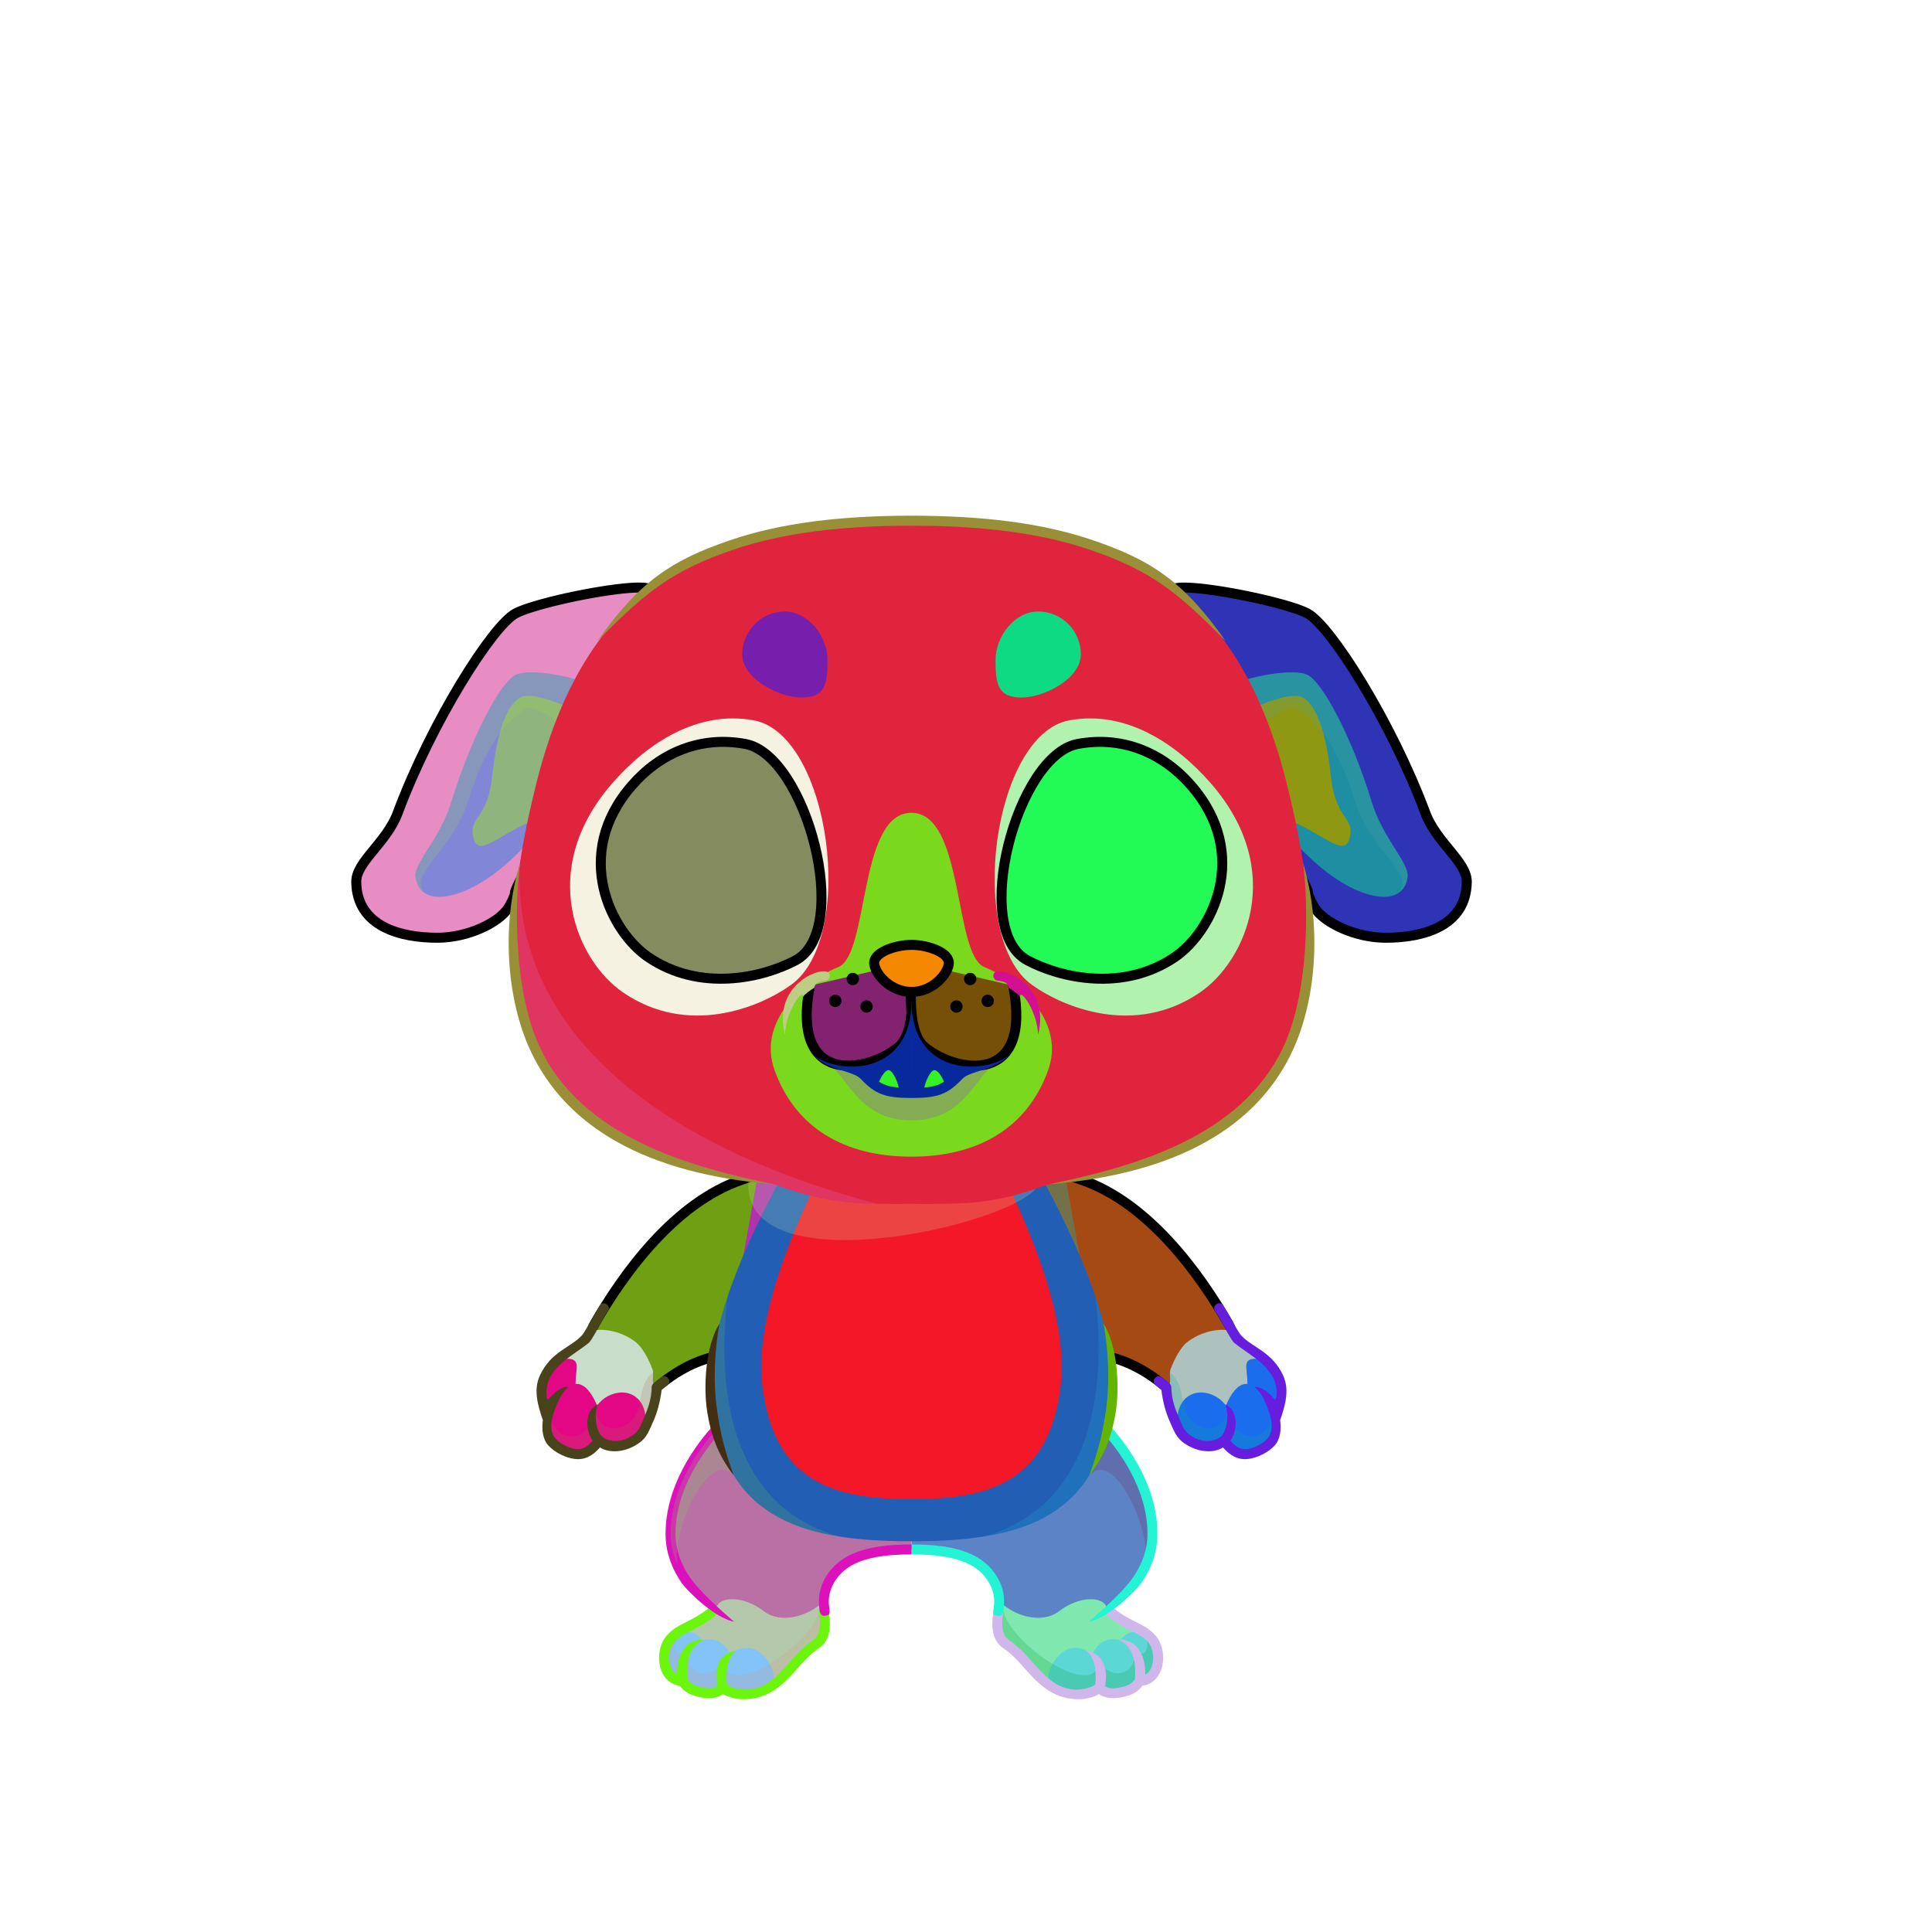 <?xml version="1.0" encoding="UTF-8"?><!DOCTYPE svg PUBLIC "-//W3C//DTD SVG 1.1//EN" "http://www.w3.org/Graphics/SVG/1.1/DTD/svg11.dtd"><!-- Creator: CorelDRAW 2018 (64-Bit) --><svg xmlns="http://www.w3.org/2000/svg" xmlns:xlink="http://www.w3.org/1999/xlink" xml:space="preserve" width="290mm" height="290mm" version="1.1" style="shape-rendering:geometricPrecision; text-rendering:geometricPrecision; image-rendering:optimizeQuality; fill-rule:evenodd; clip-rule:evenodd" viewBox="0 0 29000 29000">
 <defs>
  <style type="text/css">
   <![CDATA[
    .str2 {stroke:black;stroke-width:150;stroke-miterlimit:22.926}
    .str1 {stroke:black;stroke-width:150;stroke-linecap:round;stroke-linejoin:round;stroke-miterlimit:22.926}
    .str0 {stroke:black;stroke-width:150;stroke-linecap:round;stroke-linejoin:round;stroke-miterlimit:22.926}
    .fil9 {fill:none}
    .fil33 {fill:black}
    .fil28 {fill:#404040}
    .fil1 {fill:#999999}
    .fil34 {fill:white}
    .fil40 {fill:white}
    .fil32 {fill:black;fill-rule:nonzero}
    .fil3 {fill:black;fill-rule:nonzero}
    .fil15 {fill:black;fill-opacity:0.2}
    .fil6 {fill:black;fill-opacity:0.2}
    .fil2 {fill:black;fill-opacity:0.2}
    .fil39 {fill:black;fill-opacity:0.2}
    .fil31 {fill:black;fill-opacity:0.6}
    .fil7 {fill:url(#id0)}
    .fil11 {fill:url(#id1)}
    .fil5 {fill:url(#id2)}
    .fil8 {fill:url(#id3)}
    .fil17 {fill:url(#id4)}
    .fil30 {fill:url(#id5)}
    .fil13 {fill:url(#id6)}
    .fil27 {fill:url(#id7)}
    .fil24 {fill:url(#id8)}
    .fil21 {fill:url(#id9)}
    .fil14 {fill:url(#id10)}
    .fil16 {fill:url(#id11)}
    .fil20 {fill:url(#id12)}
    .fil19 {fill:url(#id13)}
    .fil22 {fill:url(#id14)}
    .fil4 {fill:url(#id15)}
    .fil0 {fill:url(#id16)}
    .fil18 {fill:url(#id17)}
    .fil38 {fill:url(#id18)}
    .fil43 {fill:url(#id19)}
    .fil29 {fill:url(#id20)}
    .fil23 {fill:url(#id21)}
    .fil12 {fill:url(#id22)}
    .fil25 {fill:url(#id23)}
    .fil26 {fill:url(#id24)}
    .fil10 {fill:url(#id25)}
    .fil37 {fill:url(#id26)}
    .fil41 {fill:url(#id27)}
    .fil36 {fill:url(#id28)}
    .fil42 {fill:url(#id29)}
    .fil35 {fill:url(#id30)}
   ]]>
  </style>
  <linearGradient id="id0" gradientUnits="userSpaceOnUse" x1="11873.51" y1="24284.09" x2="11873.52" y2="21188.22">
   <stop offset="0" style="stop-opacity:1; stop-color:#EBEBEB"/>
   <stop offset="0.271" style="stop-opacity:1; stop-color:#EDEDED"/>
   <stop offset="0.561" style="stop-opacity:1; stop-color:#BDBDBD"/>
   <stop offset="1" style="stop-opacity:1; stop-color:#7A7978"/>
  </linearGradient>
  <linearGradient id="id1" gradientUnits="userSpaceOnUse" xlink:href="#id0" x1="10682.79" y1="20937.23" x2="10682.8" y2="17623.99">
  </linearGradient>
  <linearGradient id="id2" gradientUnits="userSpaceOnUse" xlink:href="#id0" x1="15490.34" y1="24284.09" x2="15490.35" y2="21188.22">
  </linearGradient>
  <linearGradient id="id3" gradientUnits="userSpaceOnUse" xlink:href="#id0" x1="16681.07" y1="20937.23" x2="16681.07" y2="17623.99">
  </linearGradient>
  <linearGradient id="id4" gradientUnits="userSpaceOnUse" x1="5983.41" y1="10305.33" x2="9755.88" y2="10715.47">
   <stop offset="0" style="stop-opacity:1; stop-color:white"/>
   <stop offset="1" style="stop-opacity:1; stop-color:#BDBDBD"/>
  </linearGradient>
  <linearGradient id="id5" gradientUnits="userSpaceOnUse" x1="18151.89" y1="13892.14" x2="15179.86" y2="13794.25">
   <stop offset="0" style="stop-opacity:1; stop-color:black"/>
   <stop offset="1" style="stop-opacity:1; stop-color:#28282E"/>
  </linearGradient>
  <linearGradient id="id6" gradientUnits="userSpaceOnUse" x1="13681.92" y1="23134.87" x2="13681.92" y2="17759.14">
   <stop offset="0" style="stop-opacity:1; stop-color:#EBEBEB"/>
   <stop offset="0.42" style="stop-opacity:1; stop-color:#EDEDED"/>
   <stop offset="0.769" style="stop-opacity:1; stop-color:#BDBDBD"/>
   <stop offset="1" style="stop-opacity:1; stop-color:#7A7978"/>
  </linearGradient>
  <linearGradient id="id7" gradientUnits="userSpaceOnUse" x1="13679.72" y1="17361.74" x2="13679.72" y2="12200.37">
   <stop offset="0" style="stop-opacity:1; stop-color:#DDDEDE"/>
   <stop offset="1" style="stop-opacity:1; stop-color:#FEFEFE"/>
  </linearGradient>
  <linearGradient id="id8" gradientUnits="userSpaceOnUse" xlink:href="#id6" x1="13682.26" y1="7815.85" x2="13682.26" y2="18071.07">
  </linearGradient>
  <linearGradient id="id9" gradientUnits="userSpaceOnUse" xlink:href="#id4" x1="21381.11" y1="10305.33" x2="17608.64" y2="10715.47">
  </linearGradient>
  <linearGradient id="id10" gradientUnits="userSpaceOnUse" x1="13681.92" y1="17883.06" x2="13681.92" y2="22502.93">
   <stop offset="0" style="stop-opacity:1; stop-color:#8C8C8C"/>
   <stop offset="0.329" style="stop-opacity:1; stop-color:#E5E5E5"/>
   <stop offset="1" style="stop-opacity:1; stop-color:#FEFEFE"/>
  </linearGradient>
  <linearGradient id="id11" gradientUnits="userSpaceOnUse" x1="8663.81" y1="8819.46" x2="8663.81" y2="14075.9">
   <stop offset="0" style="stop-opacity:1; stop-color:#EBEBEB"/>
   <stop offset="0.502" style="stop-opacity:1; stop-color:#EDEDED"/>
   <stop offset="1" style="stop-opacity:1; stop-color:#B7B7B7"/>
  </linearGradient>
  <linearGradient id="id12" gradientUnits="userSpaceOnUse" xlink:href="#id11" x1="18700.71" y1="8819.46" x2="18700.71" y2="14075.9">
  </linearGradient>
  <linearGradient id="id13" gradientUnits="userSpaceOnUse" x1="7665.93" y1="12564.04" x2="8683.58" y2="10576.84">
   <stop offset="0" style="stop-opacity:1; stop-color:#C2BBB6"/>
   <stop offset="1" style="stop-opacity:1; stop-color:#333131"/>
  </linearGradient>
  <linearGradient id="id14" gradientUnits="userSpaceOnUse" x1="20204.77" y1="13368.47" x2="19239.35" y2="10185.19">
   <stop offset="0" style="stop-opacity:1; stop-color:#B8B2AD"/>
   <stop offset="1" style="stop-opacity:1; stop-color:#333131"/>
  </linearGradient>
  <linearGradient id="id15" gradientUnits="userSpaceOnUse" xlink:href="#id11" x1="11172.45" y1="23752.39" x2="11172.45" y2="25437.51">
  </linearGradient>
  <linearGradient id="id16" gradientUnits="userSpaceOnUse" xlink:href="#id11" x1="16179.87" y1="23752.39" x2="16179.87" y2="25437.51">
  </linearGradient>
  <linearGradient id="id17" gradientUnits="userSpaceOnUse" xlink:href="#id14" x1="7159.76" y1="13368.47" x2="8125.18" y2="10185.19">
  </linearGradient>
  <linearGradient id="id18" gradientUnits="userSpaceOnUse" x1="10666.65" y1="11348.68" x2="11331.63" y2="13985.51">
   <stop offset="0" style="stop-opacity:1; stop-color:black"/>
   <stop offset="0.275" style="stop-opacity:1; stop-color:#00345E"/>
   <stop offset="0.459" style="stop-opacity:1; stop-color:#000A3C"/>
   <stop offset="1" style="stop-opacity:1; stop-color:#0068BD"/>
  </linearGradient>
  <linearGradient id="id19" gradientUnits="userSpaceOnUse" xlink:href="#id18" x1="16697.87" y1="11348.68" x2="16032.89" y2="13985.51">
  </linearGradient>
  <linearGradient id="id20" gradientUnits="userSpaceOnUse" xlink:href="#id5" x1="9589.05" y1="14577.03" x2="11806.93" y2="13109.36">
  </linearGradient>
  <linearGradient id="id21" gradientUnits="userSpaceOnUse" xlink:href="#id13" x1="19698.59" y1="12564.03" x2="18680.94" y2="10576.83">
  </linearGradient>
  <linearGradient id="id22" gradientUnits="userSpaceOnUse" xlink:href="#id11" x1="9140.14" y1="19970.7" x2="8909.89" y2="21820.9">
  </linearGradient>
  <linearGradient id="id23" gradientUnits="userSpaceOnUse" x1="17659.56" y1="15043.99" x2="16097.74" y2="11110.9">
   <stop offset="0" style="stop-opacity:1; stop-color:#635F5F"/>
   <stop offset="0.522" style="stop-opacity:1; stop-color:#292727"/>
   <stop offset="1" style="stop-opacity:1; stop-color:#4A4A4A"/>
  </linearGradient>
  <linearGradient id="id24" gradientUnits="userSpaceOnUse" xlink:href="#id23" x1="9704.96" y1="15043.99" x2="11266.78" y2="11110.9">
  </linearGradient>
  <linearGradient id="id25" gradientUnits="userSpaceOnUse" xlink:href="#id11" x1="18223.75" y1="19970.69" x2="18454" y2="21820.89">
  </linearGradient>
  <linearGradient id="id26" gradientUnits="userSpaceOnUse" x1="11044.17" y1="14422.05" x2="10530.11" y2="12985.17">
   <stop offset="0" style="stop-opacity:1; stop-color:#30BFFC"/>
   <stop offset="1" style="stop-opacity:1; stop-color:#005285"/>
  </linearGradient>
  <linearGradient id="id27" gradientUnits="userSpaceOnUse" x1="16323.92" y1="14702.93" x2="17132.07" y2="11234.34">
   <stop offset="0" style="stop-opacity:1; stop-color:#0084D1"/>
   <stop offset="0.639" style="stop-opacity:1; stop-color:#032F4C"/>
   <stop offset="1" style="stop-opacity:1; stop-color:#000130"/>
  </linearGradient>
  <linearGradient id="id28" gradientUnits="userSpaceOnUse" xlink:href="#id27" x1="11040.6" y1="14702.93" x2="10232.45" y2="11234.34">
  </linearGradient>
  <linearGradient id="id29" gradientUnits="userSpaceOnUse" xlink:href="#id26" x1="16320.35" y1="14422.05" x2="16834.41" y2="12985.17">
  </linearGradient>
  <linearGradient id="id30" gradientUnits="userSpaceOnUse" x1="13261.48" y1="14182.76" x2="13261.48" y2="14889.22">
   <stop offset="0" style="stop-opacity:1; stop-color:#242424"/>
   <stop offset="1" style="stop-opacity:1; stop-color:#121212"/>
  </linearGradient>
 </defs>
 <g id="Feet">
  <g id="_2531492871744">
   <g>
    <path class="fil0" d="M17106.56 25229.69c-123.56,214.04 -403.48,285.33 -610.7,105.88 -70.65,70.23 -276.52,145.76 -526.32,65.76 -409.3,-131.09 -507.45,-461.77 -850.73,-710.04 -220.49,-159.47 -124.1,-477.15 -113.63,-668.35 363.68,340.29 782.66,-165.21 1075.55,-247.93 373.84,-101.68 736.94,157.82 534.63,412.54 198.78,95.76 519.95,237.68 672.68,411.38 168.78,191.96 120.75,630.76 -181.48,630.76z" style="fill:#7ee8ae"/>
    <path class="fil1" d="M16114.43 25451.81c176.36,0 300.65,11.01 347.03,-116.05 80.99,90.09 216.74,83.69 388.94,25.67 114.45,-38.56 195.17,-78.53 232.08,-147.59 199.78,0.95 321.81,-1.12 321.81,-261.44 0,-279.47 -117.46,-456.42 -343.96,-456.42 -113.25,0 -169.48,28.52 -242.87,123.4 154.82,55.19 275.95,150.29 279.25,243.71 1.18,33.39 -7.22,66.03 -20.48,97.14 -1.4,-4.36 -2.85,-8.76 -4.35,-13.23 -89.23,-264.84 -257.05,-395.02 -471.69,-322.7 -99.43,33.5 -170.54,122.26 -211.67,225.27 -57.57,-74.17 -141.53,-115.46 -250.93,-115.46 -113.25,0 -215.78,71.52 -289.17,166.4 -73.39,94.88 -117.64,213.12 -114.33,306.55 6.61,186.87 153.84,244.75 380.34,244.75z" style="fill:#5bd8d6"/>
    <path class="fil2" d="M17106.56 25229.69c-123.56,214.04 -403.48,285.33 -610.7,105.88 -70.65,70.23 -276.52,145.76 -526.32,65.76 -409.3,-131.09 -517.48,-492.65 -871.1,-725.96 -156.13,-103.02 -135.21,-387.74 -102.98,-573.56 17.85,-13.98 36.32,-26.67 55.45,-37.83 -59.89,533.31 1444.97,1527.91 1433.56,860.23 213.34,341.57 595.64,186.16 544.41,-150.27 126.71,133.91 271.29,-14.39 142.78,-274 182.48,62.12 215.54,288.03 209.67,440.56 -17.28,153.49 -106.7,289.19 -274.77,289.19z" style="fill:#049729"/>
    <path class="fil3" d="M16703.49 24128.28c-31.71,-26.53 -78.94,-22.34 -105.47,9.37 -26.53,31.71 -22.34,78.94 9.37,105.47 143.13,119.49 265.97,181.45 373.06,235.47 99.11,49.99 183.3,92.46 251.34,169.85 80.91,92.01 97.3,255.88 55.21,369.54 -18.07,48.79 -48.88,94.04 -96.26,117.9 7.55,-268.78 -114.77,-534.12 -402.24,-526.25 186.74,95.17 268.32,253.8 247.69,592.25 -49.04,79.15 -131,109.32 -223.18,127.09 -79.73,15.37 -156.89,26.37 -224.93,-17.39 38.29,-218.05 10.29,-483.64 -289.14,-537.54 139.24,98.32 162.69,330.02 141.92,510.69 -31.45,29.61 -116.11,60.43 -206.88,71.77 -325.41,40.63 -533.23,-177 -731.22,-401.8 -103.47,-117.46 -210.28,-238.74 -362.43,-341.44 -56.89,-38.4 -82.67,-102.53 -91.71,-176.23 -10.43,-85.02 -0.14,-183.4 13.84,-274.46 14.63,-97.52 -130.16,-118.86 -144.78,-21.39 -15.59,101.48 -30.44,211.56 -17.88,314.01 13.96,113.78 57.62,215.39 156.75,282.29 136.05,91.83 236.45,205.83 333.71,316.24 234.62,266.38 453.96,462.84 835.42,451.6 93.25,-2.74 215.11,-41.41 270.02,-75.73 103.09,69.99 222.38,70.19 345.43,46.46 124.29,-23.96 236.34,-70.02 307.83,-173.75 136.16,-15.63 232.21,-107.3 278.66,-232.76 61.19,-165.25 34.13,-386.54 -83.33,-520.12 -86.71,-98.62 -183.05,-147.23 -296.46,-204.43 -99.73,-50.31 -214.13,-108.01 -344.34,-216.71z" style="fill:#cfb6eb"/>
   </g>
   <g>
    <path class="fil4" d="M10245.76 25229.69c123.56,214.04 403.48,285.33 610.7,105.88 70.65,70.23 276.52,145.76 526.32,65.76 409.3,-131.09 507.45,-461.77 850.73,-710.04 220.49,-159.47 124.1,-477.15 113.63,-668.35 -363.68,340.29 -782.66,-165.21 -1075.55,-247.93 -373.84,-101.68 -736.94,157.82 -534.63,412.54 -198.78,95.76 -519.95,237.68 -672.68,411.38 -168.78,191.96 -120.75,630.76 181.48,630.76z" style="fill:#b4c9ab"/>
    <path class="fil1" d="M11237.89 25451.81c-176.36,0 -300.65,11.01 -347.03,-116.05 -80.99,90.09 -216.74,83.69 -388.94,25.67 -114.45,-38.56 -195.17,-78.53 -232.08,-147.59 -199.78,0.95 -321.81,-1.12 -321.81,-261.44 0,-279.47 117.46,-456.42 343.96,-456.42 113.25,0 169.48,28.52 242.87,123.4 -154.82,55.19 -275.95,150.29 -279.25,243.71 -1.18,33.39 7.22,66.03 20.48,97.14 1.4,-4.36 2.85,-8.76 4.35,-13.23 89.23,-264.84 257.05,-395.02 471.69,-322.7 99.43,33.5 170.54,122.26 211.67,225.27 57.57,-74.17 141.53,-115.46 250.93,-115.46 113.25,0 215.78,71.52 289.17,166.4 73.39,94.88 117.64,213.12 114.33,306.55 -6.61,186.87 -153.84,244.75 -380.34,244.75z" style="fill:#84c3f8"/>
    <path class="fil2" d="M10245.76 25229.69c123.56,214.04 403.48,285.33 610.7,105.88 70.65,70.23 276.52,145.76 526.32,65.76 409.3,-131.09 517.48,-492.65 871.1,-725.96 156.13,-103.02 135.21,-387.74 102.98,-573.56 -17.85,-13.98 -36.32,-26.67 -55.45,-37.83 59.89,533.31 -1444.97,1527.91 -1433.56,860.23 -213.34,341.57 -595.64,186.16 -544.41,-150.27 -126.71,133.91 -271.29,-14.39 -142.78,-274 -182.48,62.12 -215.54,288.03 -209.67,440.56 17.28,153.49 106.7,289.19 274.77,289.19z" style="fill:#d39787"/>
    <path class="fil3" d="M10648.83 24128.28c31.71,-26.53 78.94,-22.34 105.47,9.37 26.53,31.71 22.34,78.94 -9.37,105.47 -143.13,119.49 -265.97,181.45 -373.06,235.47 -99.11,49.99 -183.3,92.46 -251.34,169.85 -80.91,92.01 -97.3,255.88 -55.21,369.54 18.07,48.79 48.88,94.04 96.26,117.9 -7.55,-268.78 114.77,-534.12 402.24,-526.25 -186.74,95.17 -268.32,253.8 -247.69,592.25 49.04,79.15 131,109.32 223.18,127.09 79.73,15.37 156.89,26.37 224.93,-17.39 -38.29,-218.05 -10.29,-483.64 289.14,-537.54 -139.24,98.32 -162.69,330.02 -141.92,510.69 31.45,29.61 116.11,60.43 206.88,71.77 325.41,40.63 533.23,-177 731.22,-401.8 103.47,-117.46 210.28,-238.74 362.43,-341.44 56.89,-38.4 82.67,-102.53 91.71,-176.23 10.43,-85.02 0.14,-183.4 -13.84,-274.46 -14.63,-97.52 130.16,-118.86 144.78,-21.39 15.59,101.48 30.44,211.56 17.88,314.01 -13.96,113.78 -57.62,215.39 -156.75,282.29 -136.05,91.83 -236.45,205.83 -333.71,316.24 -234.62,266.38 -453.96,462.84 -835.42,451.6 -93.25,-2.74 -215.11,-41.41 -270.02,-75.73 -103.09,69.99 -222.38,70.19 -345.43,46.46 -124.29,-23.96 -236.34,-70.02 -307.83,-173.75 -136.16,-15.63 -232.21,-107.3 -278.66,-232.76 -61.19,-165.25 -34.13,-386.54 83.33,-520.12 86.71,-98.62 183.05,-147.23 296.46,-204.43 99.73,-50.31 214.13,-108.01 344.34,-216.71z" style="fill:#6cf60c"/>
   </g>
  </g>
 </g>
 <g id="Legs">
  <g id="_2531492934592">
   <g>
    <path class="fil5" d="M13681.92 23259.3c427.66,0 1377.01,182.49 1321.36,776.1 214.87,221.86 637.04,349.26 895.5,148.38 312.37,-242.78 712.13,-231.34 719.72,-12.18 370.09,-264.31 678.95,-700.61 680.26,-1145.2 2.54,-860.67 -666.02,-1598.77 -968.73,-1838.18 -621.48,859.57 -1470.39,1269.07 -2648.11,1328.08l0 743z" style="fill:#5d83c7"/>
    <path class="fil6" d="M17191.61 23490.47c67.26,-148.73 106.68,-305.87 107.15,-464.07 2.29,-775.52 -540.27,-1451.46 -869.11,-1752.78l-157.05 727.06c26.43,47.89 52.85,95.78 79.28,143.67 387.48,-413.26 946.79,878.84 839.73,1346.12z" style="fill:#761b48"/>
    <path class="fil3" d="M14989.65 24253.86c61.92,5.19 73.8,-65.98 79.72,-153.93 7.91,-117.52 -3.98,-261.03 -93.95,-416.86 -0.83,-1.44 -1.71,-2.83 -2.62,-4.19 -99.87,-170.79 -246.56,-295.9 -460.28,-378.09 -207.63,-79.84 -477.91,-118.36 -830.6,-118.36l0 150c335.21,0 588.14,35.09 777.28,107.82 179.67,69.09 302.18,172.95 384.62,313.95 0.66,1.3 1.36,2.59 2.1,3.87 66.95,115.97 86.11,244.24 75.03,331.54 -8.67,68.26 -9.75,89.53 -10.95,105.24 -3.7,48.36 43.74,56 79.65,59.01zm1295.98 -3005.54c175.81,139.56 477.15,451.15 691.77,858.41 143.68,272.62 247.63,587.31 246.65,919.67 -0.71,244.76 -86.82,463.8 -217.71,652.31 -154.83,222.98 -454.47,481.51 -660.16,663.76 305.46,-60.86 713.14,-477.32 783.2,-578.22 146.74,-211.34 243.27,-458.73 244.09,-737.85 1.07,-359.93 -110.06,-697.96 -263.65,-989.39 -226.43,-429.66 -547.13,-759.98 -733.5,-907.38l-46.29 58.59 -44.38 60.1 -0.02 0z" style="fill:#24f3d6"/>
   </g>
   <g>
    <path class="fil7" d="M13681.94 23259.3c-427.66,0 -1377.01,182.49 -1321.36,776.1 -214.87,221.86 -637.04,349.26 -895.5,148.38 -312.37,-242.78 -712.13,-231.34 -719.72,-12.18 -370.09,-264.31 -678.95,-700.61 -680.26,-1145.2 -2.54,-860.67 666.02,-1598.77 968.73,-1838.18 621.48,859.57 1470.39,1269.07 2648.11,1328.08l0 743z" style="fill:#b970a5"/>
    <path class="fil3" d="M12374.19 24253.86c-61.92,5.19 -73.8,-65.98 -79.72,-153.93 -7.91,-117.52 3.98,-261.03 93.95,-416.86 0.83,-1.44 1.71,-2.83 2.62,-4.19 99.87,-170.79 246.56,-295.9 460.28,-378.09 207.63,-79.84 477.91,-118.36 830.6,-118.36l0 150c-335.21,0 -588.14,35.09 -777.28,107.82 -179.67,69.09 -302.18,172.95 -384.62,313.95 -0.66,1.3 -1.36,2.59 -2.1,3.87 -66.95,115.97 -86.11,244.24 -75.03,331.54 8.67,68.26 9.75,89.53 10.95,105.24 3.7,48.36 -43.74,56 -79.65,59.01zm-1295.98 -3005.54c-175.81,139.56 -477.15,451.15 -691.77,858.41 -143.68,272.62 -247.63,587.31 -246.65,919.67 0.71,244.76 86.82,463.8 217.71,652.31 154.83,222.98 454.47,481.51 660.16,663.76 -305.46,-60.86 -713.14,-477.32 -783.2,-578.22 -146.74,-211.34 -243.27,-458.73 -244.09,-737.85 -1.07,-359.93 110.06,-697.96 263.65,-989.39 226.43,-429.66 547.13,-759.98 733.5,-907.38l46.29 58.59 44.38 60.1 0.02 0z" style="fill:#dc11bc"/>
    <path class="fil6" d="M10172.23 23490.47c-67.26,-148.73 -106.68,-305.87 -107.15,-464.07 -2.29,-775.52 540.27,-1451.46 869.11,-1752.78l157.05 727.06c-26.43,47.89 -52.85,95.78 -79.28,143.67 -387.48,-413.26 -946.79,878.84 -839.73,1346.12z" style="fill:#75e14f"/>
   </g>
  </g>
 </g>
 <g id="Body">
  <animateTransform type="translate" values="0;0 200;0;0 200;0;0 200;0;0 200;0" dur="10" repeatCount="indefinite" additive="sum" attributeName="transform"/>
  <g id="_2531492923488">
   <g>
    <path class="fil8" d="M16146.53 17623.99c1006.56,345.42 1903.29,1486.47 2341.25,2250.1 288.87,503.68 -636.05,1265.03 -911.19,1013.52 -627.05,-573.17 -1208.38,-619.78 -1688.45,-542.15 -741.88,119.96 -1352.69,-2005.54 -930.81,-2629.96 421.91,-21.63 848.84,-40.49 1189.2,-91.51z" style="fill:#747048"/>
    <path class="fil2" d="M17511.96 20830.3c-602.27,-518.8 -1160.28,-559.8 -1623.82,-484.84 -171.07,27.66 -335.13,-59.69 -481.2,-217.95 -325.13,-471.76 752.73,-1097.7 1038.62,-655.88 261.31,403.84 734.1,847.76 1111.39,1126.01 -1.79,93.3 16.27,193.39 -44.96,232.66l0 -0.01 -0.03 0.01z" style="fill:#76bc76"/>
    <path class="fil9 str0" d="M16476.95 20332.96c340.18,46.54 711.15,199.54 1099.64,554.65 275.13,251.49 1152.89,-508.63 864.02,-1012.31 -437.96,-763.63 -1202.86,-1821.23 -2209.41,-2166.64 -90.05,-30.9 -171.83,-58.83 -246.03,-84.05" style="fill:#a54a13"/>
   </g>
   <g>
    <path class="fil10" d="M17500.83 20836.37c-31.01,671.59 506.32,1058.8 828,765.31 253.5,397.35 884.17,103.39 809.26,-292.5 226.28,-584.75 -266.24,-1035.76 -634.19,-1325.08 -198.11,-64.5 -498.7,11 -693.37,169.74 -80.28,65.47 -180.59,234.26 -241.95,404.47 -29.2,80.98 41.67,214.34 -67.75,278.06z" style="fill:#adc2bf"/>
    <path class="fil1" d="M18160.22 21683.82c103.08,0 176.48,-44.09 224.6,-114.32 89.04,136.9 278.24,233.38 433.55,233.38 210.97,0 297.65,-184.65 297.65,-400.18 0,-88.29 -33.14,-209.97 -86.77,-322.85 14.36,5.08 28.97,10.14 43.78,15.27 191.13,66.14 181.9,-62.28 181.9,-277.81 0,-215.53 -194.16,-421.69 -405.13,-421.69 -210.97,0 -125.69,146.62 -125.69,362.15 0,5.38 0.13,10.64 0.32,15.82 -5.61,-0.57 -11.22,-0.94 -16.85,-0.94 -128.8,0 -239.63,156.97 -306.42,328.29 -79.1,-119.99 -229.28,-199.3 -374.88,-199.3 -210.97,0 -350.58,173.08 -350.58,388.61 0,215.53 273.55,393.57 484.52,393.57z" style="fill:#1a6eed"/>
    <path class="fil2" d="M17500.83 20836.37c-31.01,671.59 506.32,1058.8 828,765.31 341.06,429.25 911,23.85 753.65,-292.7 -65.31,297.19 -520.59,407.83 -657.17,-118.23 -113.25,412.02 -522.03,237.66 -614.7,26.73 -95.14,-216.58 -44.81,-462.8 -253.66,-619.84 -1.8,93.31 16.28,193.4 -44.96,232.65l-0.16 0.1 -0.17 0.11c-1.48,0.93 -2.97,1.82 -4.53,2.69l-0.17 0.1 -0.18 0.09 -0.14 0.09 -0.03 0.01 -0.18 0.1 -0.17 0.09 -0.18 0.09c-1.69,0.92 -3.44,1.79 -5.25,2.61z" style="fill:#04ad96"/>
    <path class="fil3" d="M17436.91 20673.48c-79.39,-58.19 -167.86,62.52 -88.48,120.7 28.24,20.69 56.25,42.36 83.3,64.61 22.46,178.72 65.09,340.42 125.68,475.59 83.23,185.74 107.58,277.5 303.89,380.45 145.9,76.49 354.53,102.5 496.24,11.87 111.08,126.42 226.89,190.69 380.06,172.55 135.79,-16.08 301.6,-97.6 396.37,-203.52 86.01,-96.11 100,-243.41 81.1,-379.28 82.54,-234.31 142.17,-463.42 43.48,-673.52 -169.5,-360.86 -462.1,-412.88 -634.39,-604.36 -33.48,-37.21 -229.8,-385.91 -263.77,-444.7 -58.56,-79 -178.69,10.05 -120.12,89.06 35.43,47.77 75.16,120.11 111.48,186.29 6.41,11.67 131.08,252.33 173.42,286.74 201.58,163.78 477.27,293.19 598.02,550.25 38.04,80.97 60.22,277.4 10.82,303.6 -53.73,-69.19 -185.86,-204.34 -304.83,-192.31 80.64,67.61 125.53,143.46 171.18,252.76 65.8,157.59 147.84,385.56 22.29,525.87 -64.79,72.41 -189.32,136.44 -283.89,152.06 -112.61,18.61 -188.4,-28.39 -270.32,-121.86 115.64,-164.64 117.79,-464.48 -80.37,-548.33 54.53,102.27 47.94,374.07 -54.76,476.76 -86.33,86.31 -265.41,99.71 -402.87,27.65 -164.47,-86.23 -172.09,-162.56 -239.11,-314.91 -53.86,-122.41 -105.92,-267.79 -109.3,-436.79 1.55,-21.67 -6.3,-43.83 -23.35,-59.87 -36.49,-34.26 -81.32,-67.73 -121.77,-97.36z" style="fill:#671dde"/>
   </g>
   <g>
    <path class="fil11" d="M11217.35 17623.99c-1006.56,345.42 -1903.31,1486.47 -2341.27,2250.1 -288.87,503.68 636.05,1265.03 911.19,1013.52 627.05,-573.17 1208.38,-619.78 1688.45,-542.15 741.88,119.96 1352.7,-2005.53 930.82,-2629.96 -421.91,-21.63 -848.84,-40.5 -1189.19,-91.51z" style="fill:#b032ad"/>
    <path class="fil2" d="M9851.88 20830.3c602.27,-518.8 1160.28,-559.8 1623.82,-484.84 171.07,27.66 335.13,-59.69 481.2,-217.95 325.13,-471.76 -752.73,-1097.7 -1038.62,-655.88 -261.31,403.84 -734.1,847.76 -1111.39,1126.01 1.79,93.3 -16.27,193.39 44.96,232.66l0 -0.01 0.03 0.01z" style="fill:#3a8610"/>
    <path class="fil9 str0" d="M10886.89 20332.96c-340.18,46.54 -711.15,199.54 -1099.64,554.65 -275.13,251.49 -1152.89,-508.63 -864.02,-1012.31 437.96,-763.63 1202.86,-1821.23 2209.41,-2166.64 90.05,-30.9 171.83,-58.83 246.03,-84.05" style="fill:#6f9f12"/>
   </g>
   <g>
    <path class="fil12" d="M9863.06 20836.38c31.01,671.59 -506.32,1058.8 -828,765.31 -253.5,397.35 -884.17,103.39 -809.26,-292.5 -226.28,-584.75 266.24,-1035.76 634.19,-1325.08 198.11,-64.5 498.7,11 693.37,169.74 80.28,65.47 180.59,234.26 241.95,404.47 29.2,80.98 -41.67,214.34 67.75,278.06z" style="fill:#c8deca"/>
    <path class="fil1" d="M9203.67 21683.83c-103.08,0 -176.48,-44.09 -224.6,-114.32 -89.04,136.9 -278.24,233.38 -433.55,233.38 -210.97,0 -297.65,-184.65 -297.65,-400.18 0,-88.29 33.14,-209.97 86.77,-322.85 -14.36,5.08 -28.97,10.14 -43.78,15.27 -191.13,66.14 -181.9,-62.28 -181.9,-277.81 0,-215.53 194.16,-421.69 405.13,-421.69 210.97,0 125.69,146.62 125.69,362.15 0,5.38 -0.13,10.64 -0.32,15.82 5.61,-0.57 11.22,-0.94 16.85,-0.94 128.8,0 239.63,156.97 306.42,328.29 79.1,-119.99 229.28,-199.3 374.88,-199.3 210.97,0 350.58,173.08 350.58,388.61 0,215.53 -273.55,393.57 -484.52,393.57z" style="fill:#e30685"/>
    <path class="fil2" d="M9863.06 20836.38c31.01,671.59 -506.32,1058.8 -828,765.31 -341.06,429.25 -911,23.85 -753.65,-292.7 65.31,297.19 520.59,407.83 657.17,-118.23 113.25,412.02 522.03,237.66 614.7,26.73 95.14,-216.58 44.81,-462.8 253.66,-619.84 1.8,93.31 -16.28,193.4 44.96,232.65l0.16 0.1 0.17 0.11c1.48,0.93 2.97,1.82 4.53,2.69l0.17 0.1 0.18 0.09 0.14 0.09 0.03 0.01 0.18 0.1 0.17 0.09 0.18 0.09c1.69,0.92 3.44,1.79 5.25,2.61z" style="fill:#b2665e"/>
    <path class="fil3" d="M9926.98 20673.49c79.39,-58.19 167.86,62.52 88.48,120.7 -28.24,20.69 -56.25,42.36 -83.3,64.61 -22.46,178.72 -65.09,340.42 -125.68,475.59 -83.23,185.74 -107.58,277.5 -303.89,380.45 -145.9,76.49 -354.53,102.5 -496.24,11.87 -111.08,126.42 -226.89,190.69 -380.06,172.55 -135.79,-16.08 -301.6,-97.6 -396.37,-203.52 -86.01,-96.11 -100,-243.41 -81.1,-379.28 -82.54,-234.31 -142.17,-463.42 -43.48,-673.52 169.5,-360.86 462.1,-412.88 634.39,-604.36 33.48,-37.21 229.8,-385.91 263.77,-444.7 58.56,-79 178.69,10.05 120.12,89.06 -35.43,47.77 -75.16,120.11 -111.48,186.29 -6.41,11.67 -131.08,252.33 -173.42,286.74 -201.58,163.78 -477.27,293.19 -598.02,550.25 -38.04,80.97 -60.22,277.4 -10.82,303.6 53.73,-69.19 185.86,-204.34 304.83,-192.31 -80.64,67.61 -125.53,143.46 -171.18,252.76 -65.8,157.59 -147.84,385.56 -22.29,525.87 64.79,72.41 189.32,136.44 283.89,152.06 112.61,18.61 188.4,-28.39 270.32,-121.86 -115.64,-164.64 -117.79,-464.48 80.37,-548.33 -54.53,102.27 -47.94,374.07 54.76,476.76 86.33,86.31 265.41,99.71 402.87,27.65 164.47,-86.23 172.09,-162.56 239.11,-314.91 53.86,-122.41 105.92,-267.79 109.3,-436.79 -1.55,-21.67 6.3,-43.83 23.35,-59.87 36.49,-34.26 81.32,-67.73 121.77,-97.36z" style="fill:#49431c"/>
   </g>
   <g>
    <path class="fil13" d="M13681.92 23134.87c-1547.89,0 -2751.5,-290.59 -2992.7,-1955.85 -146.87,-1014.04 390.42,-2286.86 991,-3419.88 634.24,80.29 1288.94,123.26 2001.7,142.31 712.76,-19.05 1367.46,-62.02 2001.7,-142.31 600.58,1133.02 1137.87,2405.84 991,3419.88 -241.2,1665.26 -1444.81,1955.85 -2992.7,1955.85z" style="fill:#225eb3"/>
    <path class="fil14" d="M13681.92 22502.93c-1156.5,0 -2055.78,-249.73 -2235.99,-1680.85 -109.73,-871.46 291.7,-1965.31 740.42,-2939.02 473.87,69 963.03,105.93 1495.57,122.3 532.54,-16.37 1021.7,-53.3 1495.57,-122.3 448.72,973.71 850.15,2067.56 740.42,2939.02 -180.21,1431.12 -1079.49,1680.85 -2235.99,1680.85z" style="fill:#f41727"/>
    <path class="fil2" d="M12620.51 23067.29c-1015.93,-155.83 -1748.88,-628.88 -1931.29,-1888.27 -75.17,-519 28.96,-1105.79 228.98,-1706.93 -223.57,2000.42 401.77,3257.02 1702.31,3595.2z" style="fill:#72c959"/>
    <path class="fil3" d="M11011.96 22144.35c-249.8,-320.87 -347.52,-640.99 -396.86,-954.78 -59.27,-376.93 -23.8,-997.6 184.1,-1319.31 -78.5,420.39 -93.5,905.22 -35.86,1298.21 50,340.9 103.32,571.56 248.62,975.88z" style="fill:#432d13"/>
    <path class="fil2" d="M14743.33 23067.29c1015.93,-155.83 1748.88,-628.88 1931.29,-1888.27 75.17,-519 -28.96,-1105.79 -228.98,-1706.93 223.57,2000.42 -401.77,3257.02 -1702.31,3595.2z" style="fill:#1abcde"/>
    <path class="fil3" d="M16351.92 22144.35c249.8,-320.87 347.52,-640.99 396.86,-954.78 59.27,-376.93 23.8,-997.6 -184.1,-1319.31 78.5,420.39 93.5,905.22 35.86,1298.21 -50,340.9 -103.32,571.56 -248.62,975.88z" style="fill:#64b503"/>
    <path class="fil15" d="M15595.28 17767.24c-201.32,588.92 -4568.35,1613.05 -4355.85,-95.16 818.59,45.62 3658.84,-47.08 4355.85,95.16z" style="fill:#d1f9b6"/>
   </g>
  </g>
 </g>
 <g id="Head">
  <animateTransform type="translate" values="0;0 200;0;0 200;0;0 200;0;0 200;0" dur="10" repeatCount="indefinite" additive="sum" attributeName="transform"/>
  <g id="_2531491744992">
   <g>
    <g>
     <path class="fil16" d="M7739.2 9207.56c100.2,-53.37 298.33,-115.93 533.06,-175.04 619.24,-155.95 1493.29,-287.9 1496.71,-164.15 30.02,1086.56 -2040.36,4332.71 -2040.36,4538.12 0,42.1 -67.98,173.35 -95.55,217.34 -140.94,224.81 -609.12,452.07 -1068.61,452.07 -549.43,0 -1206.5,-166.17 -1217.07,-836.09 -4.79,-303.7 454.07,-586.98 622.61,-1038.47 512.45,-1372.76 1424.36,-2810.11 1769.21,-2993.78z" style="fill:#db440e"/>
     <path class="fil17" d="M7739.2 9207.56c100.2,-53.37 298.33,-115.93 533.06,-175.04 619.24,-155.95 1493.29,-287.9 1496.71,-164.15 7.94,287.44 -131.11,726.02 -339.93,1219.44 -282.19,-988.92 -978.65,-757.1 -1600.67,-497.88 -828.39,345.21 -946.51,1960.39 -1858.38,2611.41 512.45,-1372.76 1424.36,-2810.11 1769.21,-2993.78z" style="fill:#ebf6ea"/>
     <path class="fil9 str1" d="M7739.2 9207.56c100.2,-53.37 298.33,-115.93 533.06,-175.04 619.24,-155.95 1493.29,-287.9 1496.71,-164.15 30.02,1086.56 -2040.36,4332.71 -2040.36,4538.12 0,42.1 -67.98,173.35 -95.55,217.34 -140.94,224.81 -609.12,452.07 -1068.61,452.07 -549.43,0 -1206.5,-166.17 -1217.07,-836.09 -4.79,-303.7 454.07,-586.98 622.61,-1038.47 512.45,-1372.76 1424.36,-2810.11 1769.21,-2993.78z" style="fill:#e78dc4"/>
     <path class="fil18" d="M7734.1 10132.38c255.55,-136.05 1309.58,99.09 1315.16,301.3 22.3,808.38 -640.53,1803.08 -1418.46,2506.96 -625.3,565.77 -1332.58,717.2 -1394.43,221.83 -26.31,-210.71 367.8,-568.2 539.36,-1128.75 291.28,-951.73 724.17,-1776.65 958.37,-1901.34z" style="fill:#8186d7"/>
     <path class="fil19" d="M7813.48 10467.51c255.51,-136.01 1316.42,386.87 1321.98,589.04 22.26,808.36 502.48,1098.88 -619.39,1141.27 -842.63,31.84 -1387.2,885.03 -1422.56,283.84 -12.47,-211.95 230.02,-237.22 292.41,-820.07 61.9,-578.37 193.4,-1069.43 427.56,-1194.08z" style="fill:#90b47d"/>
     <path class="fil6" d="M7734.1 10132.38c255.55,-136.05 1309.58,99.09 1315.16,301.3 7.68,278.36 -65.9,578.8 -197.41,881.86 -312.9,-356.17 -784.55,-768.63 -950.18,-680.46 -234.16,124.64 -596.55,473.39 -887.81,1425.1 -171.54,560.53 -724.42,988.61 -698.12,1199.31 6.41,51.37 18.99,94.62 36.95,130.47 -62.4,-49.16 -103.43,-124.22 -116.32,-227.49 -26.31,-210.71 367.8,-568.2 539.36,-1128.75 291.28,-951.73 724.17,-1776.65 958.37,-1901.34z" style="fill:#a2dd4e"/>
    </g>
    <g>
     <path class="fil20" d="M19625.32 9207.56c-100.2,-53.37 -298.33,-115.93 -533.06,-175.04 -619.24,-155.95 -1493.29,-287.9 -1496.71,-164.15 -30.02,1086.56 2040.36,4332.71 2040.36,4538.12 0,42.1 67.98,173.35 95.55,217.34 140.94,224.81 609.12,452.07 1068.61,452.07 549.43,0 1206.5,-166.17 1217.07,-836.09 4.79,-303.7 -454.07,-586.98 -622.61,-1038.47 -512.45,-1372.76 -1424.36,-2810.11 -1769.21,-2993.78z" style="fill:#a13b99"/>
     <path class="fil21" d="M19625.32 9207.56c-100.2,-53.37 -298.33,-115.93 -533.06,-175.04 -619.24,-155.95 -1493.29,-287.9 -1496.71,-164.15 -7.94,287.44 131.11,726.02 339.93,1219.44 282.19,-988.92 978.65,-757.1 1600.67,-497.88 828.39,345.21 946.51,1960.39 1858.38,2611.41 -512.45,-1372.76 -1424.36,-2810.11 -1769.21,-2993.78z" style="fill:#1ee56c"/>
     <path class="fil9 str1" d="M19625.32 9207.56c-100.2,-53.37 -298.33,-115.93 -533.06,-175.04 -619.24,-155.95 -1493.29,-287.9 -1496.71,-164.15 -30.02,1086.56 2040.36,4332.71 2040.36,4538.12 0,42.1 67.98,173.35 95.55,217.34 140.94,224.81 609.12,452.07 1068.61,452.07 549.43,0 1206.5,-166.17 1217.07,-836.09 4.79,-303.7 -454.07,-586.98 -622.61,-1038.47 -512.45,-1372.76 -1424.36,-2810.11 -1769.21,-2993.78z" style="fill:#2f34b6"/>
     <path class="fil22" d="M19630.42 10132.38c-255.55,-136.05 -1309.58,99.09 -1315.16,301.3 -22.3,808.38 640.53,1803.08 1418.46,2506.96 625.3,565.77 1332.58,717.2 1394.43,221.83 26.31,-210.71 -367.8,-568.2 -539.36,-1128.75 -291.28,-951.73 -724.17,-1776.65 -958.37,-1901.34z" style="fill:#1e8ea3"/>
     <path class="fil23" d="M19551.04 10467.51c-255.51,-136.01 -1316.42,386.87 -1321.98,589.04 -22.26,808.36 -502.48,1098.88 619.39,1141.27 842.63,31.84 1387.2,885.03 1422.56,283.84 12.47,-211.95 -230.02,-237.22 -292.41,-820.07 -61.9,-578.37 -193.4,-1069.43 -427.56,-1194.08z" style="fill:#8e9812"/>
     <path class="fil6" d="M19630.42 10132.38c-255.55,-136.05 -1309.58,99.09 -1315.16,301.3 -7.68,278.36 65.9,578.8 197.41,881.86 312.9,-356.17 784.55,-768.63 950.18,-680.46 234.16,124.64 596.55,473.39 887.81,1425.1 171.54,560.53 724.42,988.61 698.12,1199.31 -6.41,51.37 -18.99,94.62 -36.95,130.47 62.4,-49.16 103.43,-124.22 116.32,-227.49 26.31,-210.71 -367.8,-568.2 -539.36,-1128.75 -291.28,-951.73 -724.17,-1776.65 -958.37,-1901.34z" style="fill:#56a6a4"/>
    </g>
   </g>
   <g>
    <path class="fil24" d="M13682.26 18070.78c767.97,0 1222.58,20.66 2046.37,-291.4 3968.91,-533.81 4398.31,-2782.61 3582.55,-6031.88 -773.96,-3082.8 -2655.82,-3931.63 -5628.92,-3931.63 -2973.1,0 -4854.96,848.83 -5628.92,3931.63 -815.76,3249.27 -386.36,5498.07 3582.55,6031.88 823.79,312.06 1278.4,291.4 2046.37,291.4z" style="fill:#e1243e"/>
    <path class="fil2" d="M7804.62 12955.53c-396.69,2593.73 375.33,4359.03 3831.27,4823.85 623.98,236.37 1036.19,281.84 1533.16,289.99 -2889.25,-753.06 -5505.09,-2375.65 -5364.43,-5113.84z" style="fill:#df76ed"/>
    <path class="fil25" d="M18008.66 14899.45c-967.74,659.7 -2037.19,229.3 -2519.09,-116.72 -989.33,-710.38 -583.42,-3757.91 559.01,-3969.87 835.35,-154.96 1592.31,330.86 2129.59,948.98 1135.88,1306.77 519.37,2668.02 -169.51,3137.61z" style="fill:#b1f2af"/>
    <path class="fil26" d="M9355.86 14899.45c967.74,659.7 2037.19,229.3 2519.09,-116.72 989.33,-710.38 583.42,-3757.91 -559.01,-3969.87 -835.35,-154.96 -1592.31,330.86 -2129.59,948.98 -1135.88,1306.77 -519.37,2668.02 169.51,3137.61z" style="fill:#f6f2e1"/>
    <path class="fil27" d="M13679.72 17361.74c-1007.18,0 -1742.31,-433.18 -2053.35,-1298.62 -246.79,-686.68 352.08,-1301.21 957.39,-1547.11 464.14,-188.56 297.64,-2315.64 1095.96,-2315.64 798.32,0 631.82,2127.08 1095.96,2315.64 605.31,245.9 1204.18,860.43 957.39,1547.11 -311.04,865.44 -1046.17,1298.62 -2053.35,1298.62z" style="fill:#7ad81d"/>
    <path class="fil3" d="M8097.68 15706.83c-374.92,-807.72 -379.62,-2070.96 -293.06,-2751.3 -279.82,932.32 -202.71,2038.8 157.12,2814 531.38,1144.81 1735.78,1851.76 3661.19,2007.54 -1251.27,-258.1 -2888.75,-698.96 -3525.25,-2070.24zm11169.16 0c374.92,-807.72 379.62,-2070.96 293.06,-2751.3 279.82,932.32 202.71,2038.8 -157.12,2814 -531.38,1144.81 -1735.78,1851.76 -3661.19,2007.54 1251.27,-258.1 2888.75,-698.96 3525.25,-2070.24zm-5584.58 -7815.96c-1028.32,0 -1924.05,101.96 -2685.83,363.84 -887.53,305.11 -1292.6,613.5 -2032.1,1372.4 640.42,-915.43 1142.48,-1225.08 1983.46,-1514.2 778.95,-267.79 1690.49,-372.04 2734.47,-372.04 1043.98,0 1955.52,104.25 2734.47,372.04 840.98,289.12 1343.04,598.77 1983.46,1514.2 -739.5,-758.9 -1144.57,-1067.29 -2032.1,-1372.4 -761.78,-261.88 -1657.51,-363.84 -2685.83,-363.84z" style="fill:#998f37"/>
    <path class="fil28" d="M15329.59 10469.83c353.62,0 894.3,-289.04 894.3,-645.58 0,-356.54 -286.67,-645.58 -640.29,-645.58 -353.62,0 -640.29,373.71 -640.29,730.25 0,356.54 32.66,560.91 386.28,560.91z" style="fill:#0fda84"/>
    <path class="fil28" d="M12034.93 10469.83c-353.62,0 -894.3,-289.04 -894.3,-645.58 0,-356.54 286.67,-645.58 640.29,-645.58 353.62,0 640.29,373.71 640.29,730.25 0,356.54 -32.66,560.91 -386.28,560.91z" style="fill:#761fad"/>
    <path class="fil29" d="M12185.41 13690.93c6.29,320.67 -515.81,724.16 -978.29,763.1 -892.64,75.15 -1638.34,-399.89 -1996.62,-1229.44 856.82,987.46 2202.59,969.65 2974.91,466.34z" style="fill:#7e92d1"/>
    <path class="fil30" d="M15178.45 13690.93c-6.29,320.67 515.81,724.16 978.29,763.1 892.64,75.15 1638.34,-399.89 1996.62,-1229.44 -856.82,987.46 -2202.59,969.65 -2974.91,466.34z" style="fill:#5a6f3a"/>
   </g>
   <g>
    <path class="fil31" d="M13682.26 16817.18c-859.01,0 -976.87,-770.65 -1303.88,-853.94 588.22,235.58 1015.34,-20.86 1303.88,-568.2 288.54,547.34 715.66,803.78 1303.88,568.2 -327.01,83.29 -444.87,853.94 -1303.88,853.94z" style="fill:#8b8f77"/>
    <path class="fil9 str0" d="M12156.59 14795c-291.25,1501.43 836.15,1314.25 1317.73,931.19 269.66,-214.49 219.21,-794.25 206.8,-1284.34" style="fill:#83226e"/>
    <path class="fil32" d="M12442.23 14606.94c22.46,34.71 12.56,81.02 -22.12,103.49 -45.7,26.38 -172.48,-5.41 -197.51,116.86 -52.57,31.67 -147.41,97.16 -169.13,137.34 2.65,-142.87 -260.8,219.61 -271.54,566.21 -196.45,-771.75 581.97,-1044.66 660.3,-923.9z" style="fill:#bdcd83"/>
    <path class="fil9 str0" d="M15207.93 14795c291.25,1501.43 -836.15,1314.25 -1317.73,931.19 -269.66,-214.49 -219.21,-794.25 -206.8,-1284.34" style="fill:#765006"/>
    <path class="fil33" d="M13682.26 16481.02c402.91,0 545.02,-58.93 762.89,-287.06 120.93,-126.63 480.01,-120.39 703.58,-353.32 -436.03,319.66 -1466.13,261.54 -1466.13,-806.28l-0.34 1446.66c-402.91,0 -545.02,-58.93 -762.89,-287.06 -120.93,-126.63 -480.01,-120.39 -703.58,-353.32 436.03,319.66 1466.13,261.54 1466.13,-806.28l0.34 1446.66z" style="fill:#08299c"/>
    <path class="fil34" d="M14169.67 16236.91c-39.79,-92.65 -93.44,-170.2 -142.63,-173.51 -39.07,-2.62 -112.54,95.4 -153.68,261.1 108.2,-8.95 204.47,-27.9 296.31,-87.59zm-974.82 -0.01c39.79,-92.64 93.44,-170.19 142.63,-173.5 39.07,-2.62 112.54,95.4 153.68,261.1 -108.3,-8.96 -204.39,-27.89 -296.31,-87.6z" style="fill:#35f227"/>
    <path class="fil32" d="M14922.29 14606.94c-22.46,34.71 -12.56,81.02 22.12,103.49 45.7,26.38 172.48,-5.41 197.51,116.86 52.57,31.67 147.41,97.16 169.13,137.34 -2.65,-142.87 260.8,219.61 271.54,566.21 196.45,-771.75 -581.97,-1044.66 -660.3,-923.9z" style="fill:#d31091"/>
    <g>
     <circle class="fil33" cx="13007.49" cy="15107.84" r="92.83"/>
     <circle class="fil33" cx="12801.02" cy="14694.93" r="92.83"/>
     <circle class="fil33" cx="12538.25" cy="15023.38" r="92.83"/>
     <circle class="fil33" cx="14356.37" cy="15107.84" r="92.83"/>
     <circle class="fil33" cx="14562.84" cy="14694.93" r="92.83"/>
     <circle class="fil33" cx="14825.61" cy="15023.38" r="92.83"/>
    </g>
   </g>
   <path class="fil35 str0" d="M13681.92 14182.76c-244.66,0 -585.38,116.86 -559.14,291.33 24.05,160.04 248.46,415.13 559.14,415.13 310.68,0 535.09,-255.09 559.14,-415.13 26.24,-174.47 -314.48,-291.33 -559.14,-291.33z" style="fill:#f58801"/>
  </g>
 </g>
 <g id="Eyes">
  <animateTransform type="translate" values="0;0 200;0;0 200;0;0 200;0;0 200;0" dur="10" repeatCount="indefinite" additive="sum" attributeName="transform"/>
  <animate attributeName="opacity" values="0;1;1;1;1;1;1;1;1;1;1;1;1;1;1;1;1;1;1;1;1;1;1;1;1;1;1;1;1;1;1;1;1;1;1;1;1;1;1;1;1;1;1;1;1;1;1;1;1;1;1;1;1;1;1;1;1;1;1;1;1;1;1;1;1;1;1;1;1;1;1;1;1;1;1;1;1;1;1;1;1;1;1;1;0;0" dur="10" repeatCount="indefinite"/>
  <g id="_2531491730112">
   <g>
    <path class="fil36" d="M9728.41 14365.35c773.54,527.31 1710.65,316.55 2212.14,50.54 859.99,-456.16 159.67,-3079.55 -753.42,-3248.97 -667.66,-123.87 -1272.57,129.05 -1702.02,623.11 -907.85,1044.47 -307.34,2199.94 243.3,2575.32z" style="fill:#2de26e"/>
    <path class="fil37" d="M9865.11 14155.56c661.73,451.1 1587.17,272.36 1938.81,-62.6 144.02,-137.19 250.23,-315.91 281.38,-523.17 136.99,-911.6 -2855.95,-621.61 -2673.87,34.92 72.39,261.01 288.56,438.3 453.68,550.85z" style="fill:#7ed6c6"/>
    <path class="fil38" d="M10725.99 11333.72c635.88,-160.36 1273.65,306.61 1424.51,1043.01 150.86,736.41 -242.32,1463.38 -878.2,1623.74 -635.88,160.36 -1273.66,-306.61 -1424.52,-1043.01 -150.86,-736.41 242.33,-1463.38 878.21,-1623.74z" style="fill:#dc705b"/>
    <path class="fil39" d="M12318.33 13702.16c103.66,-940.31 -455.39,-2409.85 -1131.2,-2535.24 -667.66,-123.88 -1272.58,129.04 -1702.02,623.11 -279.63,321.7 -448.5,805.02 -473.11,1309.36 1300.83,-1613.43 3399.08,-355.2 3294.46,659.53 4.22,-18.64 8.12,-37.61 11.87,-56.76z" style="fill:#3409bb"/>
    <path class="fil40" d="M9911.19 13970.61c61.96,-6.32 69.73,-27.28 73.52,-103.87 3.97,76.59 11.56,97.55 73.52,103.87 -61.96,6.32 -69.55,27.46 -73.52,104.05 -3.79,-76.59 -11.56,-97.73 -73.52,-104.05z" style="fill:#b2ed62"/>
    <path class="fil40" d="M9507.48 13756.03c141,-14 159,-62 167,-237 9,175 27,223 168,237 -141,15 -159,63 -168,237 -8,-174 -26,-222 -167,-237z" style="fill:#108e6a"/>
    <path class="fil40" d="M9817.33 13356.11c62,-6 70,-27 74,-104 3,77 11,98 73,104 -62,7 -70,28 -73,104 -4,-76 -12,-97 -74,-104z" style="fill:#0ee52c"/>
    <path class="fil40" d="M11547.68 14028.46c62,-7 70,-28 73,-104 4,76 12,97 74,104 -62,6 -70,27 -74,104 -3,-77 -11,-98 -73,-104z" style="fill:#4d873d"/>
    <path class="fil40" d="M11593.69 12052.03c-158.81,-286.98 -473.17,-436.24 -702.13,-333.38 -228.95,102.87 -285.8,418.91 -126.99,705.89 158.81,286.98 376.15,312.75 605.1,209.89 228.95,-102.86 382.83,-295.42 224.02,-582.4z" style="fill:#42772e"/>
    <path class="fil40" d="M11843.63 12822.41c-84.82,-161.04 -441.61,-57.34 -322.23,169.28 50.08,95.06 153.17,145.25 230.27,112.09 77.09,-33.16 176.79,-120.32 91.96,-281.37z" style="fill:#da73dc"/>
    <path class="fil40" d="M12293.29 13362.38c53.29,346.12 -40.66,666.79 -252.17,887.86 -264.75,276.71 -686.75,406.49 -925.96,338.05 235.44,-52.22 576.02,-166.74 803.36,-407.36 198.36,-209.94 293.84,-528.83 374.77,-818.55z" style="fill:#b14d01"/>
    <path class="fil9 str2" d="M9728.41 14365.35c773.54,527.31 1710.65,316.55 2212.14,50.54 859.99,-456.16 159.67,-3079.55 -753.42,-3248.97 -667.66,-123.87 -1272.57,129.05 -1702.02,623.11 -907.85,1044.47 -307.34,2199.94 243.3,2575.32z" style="fill:#848b5f"/>
   </g>
   <g>
    <path class="fil41" d="M17636.11 14365.35c-773.54,527.31 -1710.65,316.55 -2212.14,50.54 -859.99,-456.16 -159.67,-3079.55 753.42,-3248.97 667.66,-123.87 1272.57,129.05 1702.02,623.11 907.85,1044.47 307.34,2199.94 -243.3,2575.32z" style="fill:#97741f"/>
    <path class="fil42" d="M17499.41 14155.56c-661.73,451.1 -1587.17,272.36 -1938.81,-62.6 -144.02,-137.19 -250.23,-315.91 -281.38,-523.17 -136.99,-911.6 2855.95,-621.61 2673.87,34.92 -72.39,261.01 -288.56,438.3 -453.68,550.85z" style="fill:#d5f80b"/>
    <path class="fil43" d="M16638.53 11333.72c-635.88,-160.36 -1273.65,306.61 -1424.51,1043.01 -150.86,736.41 242.32,1463.38 878.2,1623.74 635.88,160.36 1273.66,-306.61 1424.52,-1043.01 150.86,-736.41 -242.33,-1463.38 -878.21,-1623.74z" style="fill:#bfc49e"/>
    <path class="fil39" d="M15046.19 13702.16c-103.66,-940.31 455.39,-2409.85 1131.2,-2535.24 667.66,-123.88 1272.58,129.04 1702.02,623.11 279.63,321.7 448.5,805.02 473.11,1309.36 -1300.83,-1613.43 -3399.08,-355.2 -3294.46,659.53 -4.22,-18.64 -8.12,-37.61 -11.87,-56.76z" style="fill:#eb704e"/>
    <path class="fil40" d="M17453.33 13970.61c-61.96,-6.32 -69.73,-27.28 -73.52,-103.87 -3.97,76.59 -11.56,97.55 -73.52,103.87 61.96,6.32 69.55,27.46 73.52,104.05 3.79,-76.59 11.56,-97.73 73.52,-104.05z" style="fill:#8798e0"/>
    <path class="fil40" d="M17857.04 13756.03c-141,-14 -159,-62 -167,-237 -9,175 -27,223 -168,237 141,15 159,63 168,237 8,-174 26,-222 167,-237z" style="fill:#1edda1"/>
    <path class="fil40" d="M17547.19 13356.11c-62,-6 -70,-27 -74,-104 -3,77 -11,98 -73,104 62,7 70,28 73,104 4,-76 12,-97 74,-104z" style="fill:#99a5d0"/>
    <path class="fil40" d="M15816.84 14028.46c-62,-7 -70,-28 -73,-104 -4,76 -12,97 -74,104 62,6 70,27 74,104 3,-77 11,-98 73,-104z" style="fill:#349382"/>
    <path class="fil40" d="M15770.83 12052.03c158.81,-286.98 473.17,-436.24 702.13,-333.38 228.95,102.87 285.8,418.91 126.99,705.89 -158.81,286.98 -376.15,312.75 -605.1,209.89 -228.95,-102.86 -382.83,-295.42 -224.02,-582.4z" style="fill:#3ee946"/>
    <path class="fil40" d="M15520.89 12822.41c84.82,-161.04 441.61,-57.34 322.23,169.28 -50.08,95.06 -153.17,145.25 -230.27,112.09 -77.09,-33.16 -176.79,-120.32 -91.96,-281.37z" style="fill:#4dfd0f"/>
    <path class="fil40" d="M15071.23 13362.38c-53.29,346.12 40.66,666.79 252.17,887.86 264.75,276.71 686.75,406.49 925.96,338.05 -235.44,-52.22 -576.02,-166.74 -803.36,-407.36 -198.36,-209.94 -293.84,-528.83 -374.77,-818.55z" style="fill:#5093b1"/>
    <path class="fil9 str2" d="M17636.11 14365.35c-773.54,527.31 -1710.65,316.55 -2212.14,50.54 -859.99,-456.16 -159.67,-3079.55 753.42,-3248.97 667.66,-123.87 1272.57,129.05 1702.02,623.11 907.85,1044.47 307.34,2199.94 -243.3,2575.32z" style="fill:#22fa55"/>
   </g>
  </g>
 </g>
</svg>